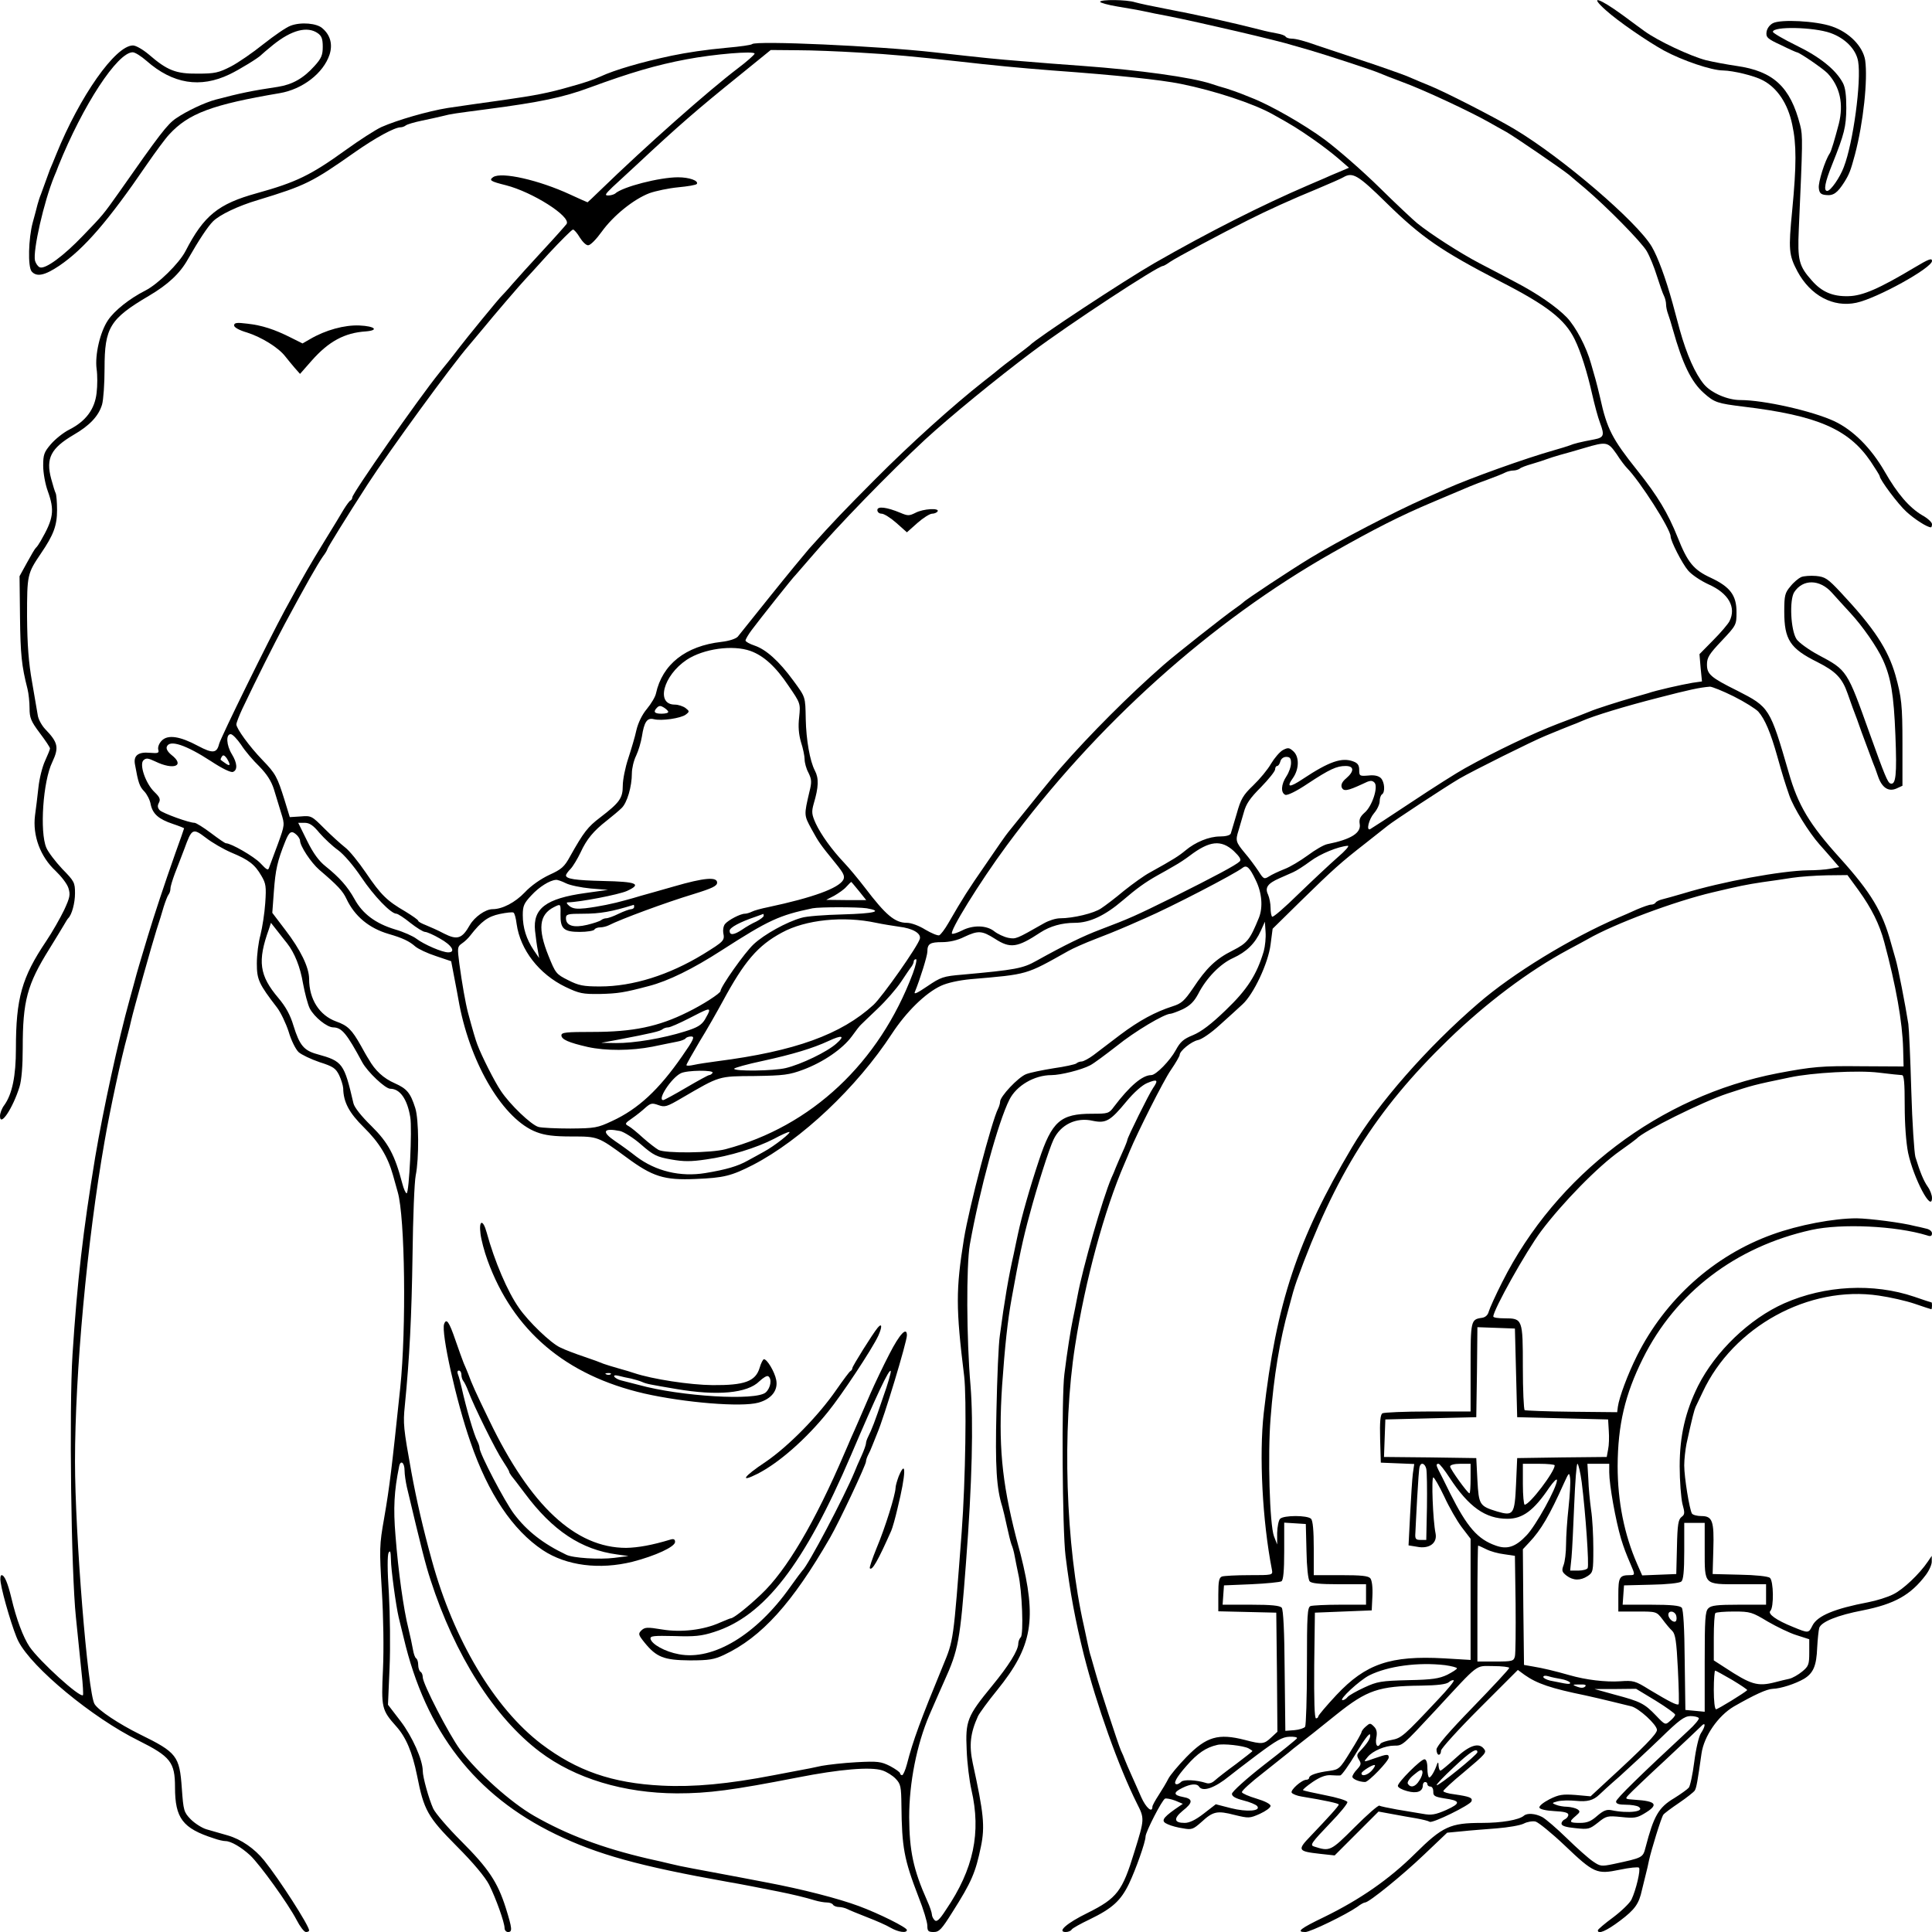 <?xml version="1.0" standalone="no"?>
<!DOCTYPE svg PUBLIC "-//W3C//DTD SVG 20010904//EN"
 "http://www.w3.org/TR/2001/REC-SVG-20010904/DTD/svg10.dtd">
<svg version="1.0" xmlns="http://www.w3.org/2000/svg"
 width="850pt" height="850pt" viewBox="0 0 850 850"
 preserveAspectRatio="xMidYMid meet">
<g transform="translate(0,850) scale(0.1,-0.1)"
fill="#000000" stroke="none">
<path d="M4840 8492 c0 -4 35 -14 78 -21 42 -7 95 -16 117 -21 22 -5 67 -14
100 -20 142 -28 494 -110 555 -130 14 -4 45 -13 70 -20 66 -19 281 -89 310
-102 28 -12 50 -20 100 -39 88 -32 295 -128 383 -178 20 -11 54 -31 75 -42 41
-24 243 -162 276 -189 11 -10 44 -37 71 -60 93 -79 247 -235 270 -275 13 -22
33 -71 45 -110 12 -38 26 -78 31 -87 5 -10 9 -27 9 -37 0 -11 4 -30 9 -43 5
-13 14 -43 21 -68 42 -150 81 -231 137 -280 46 -41 60 -45 173 -59 326 -39
463 -99 560 -241 22 -33 40 -62 40 -65 0 -15 82 -125 118 -157 36 -33 91 -68
107 -68 3 0 5 6 5 14 0 8 -19 26 -43 39 -57 34 -109 94 -165 192 -60 104 -139
183 -222 222 -97 45 -310 93 -414 93 -55 0 -127 31 -159 69 -39 47 -76 130
-107 241 -11 41 -25 93 -31 115 -31 112 -65 204 -92 250 -65 110 -396 393
-604 517 -87 52 -304 163 -373 191 -25 10 -70 29 -100 42 -30 12 -127 46 -215
75 -88 29 -169 56 -180 60 -53 19 -93 30 -113 30 -11 0 -23 4 -26 9 -3 5 -20
11 -38 14 -18 3 -51 10 -73 16 -125 32 -283 67 -415 92 -58 11 -119 24 -136
29 -37 12 -154 13 -154 2z"/>
<path d="M7065 8455 c53 -48 181 -136 255 -177 81 -44 210 -88 261 -88 45 -1
137 -23 174 -43 64 -33 111 -103 130 -195 19 -86 19 -179 0 -377 -17 -174 -15
-197 23 -269 57 -106 157 -160 259 -138 90 19 333 153 333 184 0 14 -15 8 -77
-29 -154 -92 -228 -125 -291 -126 -69 -2 -117 19 -160 68 -58 65 -64 90 -58
227 17 382 18 411 6 457 -43 169 -118 238 -280 261 -41 6 -101 17 -134 25 -69
18 -212 85 -271 128 -5 4 -50 36 -98 72 -103 75 -148 88 -72 20z"/>
<path d="M7800 8398 c-15 -8 -26 -24 -28 -39 -3 -23 4 -30 63 -57 36 -18 68
-32 70 -32 11 0 116 -72 136 -93 54 -58 71 -134 49 -222 -18 -68 -33 -120 -40
-130 -21 -31 -51 -127 -48 -152 2 -22 9 -29 31 -31 33 -4 51 9 82 58 21 34 27
49 46 120 37 140 57 330 45 415 -10 61 -70 123 -147 149 -70 24 -224 32 -259
14z m253 -43 c65 -23 113 -72 122 -125 15 -87 -22 -360 -63 -465 -17 -46 -58
-105 -73 -105 -17 0 -10 38 22 117 54 135 61 165 62 247 0 56 -4 90 -15 111
-31 58 -100 114 -205 165 -57 28 -103 55 -103 60 0 25 179 21 253 -5z"/>
<path d="M1279 8387 c-20 -7 -73 -44 -120 -81 -46 -37 -111 -82 -144 -99 -53
-27 -70 -31 -145 -31 -96 -1 -134 14 -215 84 -26 22 -57 40 -70 40 -77 0 -234
-223 -338 -480 -10 -25 -22 -54 -27 -65 -4 -11 -13 -36 -20 -55 -7 -19 -16
-44 -20 -55 -5 -11 -11 -31 -15 -45 -3 -14 -13 -49 -21 -79 -19 -71 -22 -194
-5 -215 22 -26 58 -18 122 25 109 74 216 198 384 444 38 55 82 115 99 133 85
93 190 132 486 182 101 17 193 88 220 170 14 44 4 85 -31 115 -24 23 -95 29
-140 12z m119 -33 c17 -12 22 -25 22 -60 0 -36 -6 -51 -36 -84 -49 -55 -98
-82 -161 -92 -114 -17 -167 -28 -273 -56 -49 -13 -128 -50 -176 -83 -38 -26
-71 -69 -253 -329 -66 -93 -68 -96 -156 -187 -85 -89 -166 -149 -190 -139 -8
3 -17 16 -21 29 -10 44 39 260 85 372 5 11 13 31 18 45 108 268 260 500 327
500 10 0 37 -17 61 -38 115 -101 236 -121 365 -59 42 20 129 73 140 86 3 3 26
23 52 44 81 65 150 83 196 51z"/>
<path d="M3309 8306 c-3 -4 -53 -11 -110 -16 -98 -9 -176 -21 -244 -35 -133
-28 -252 -63 -314 -92 -34 -15 -66 -26 -131 -44 -97 -28 -155 -39 -295 -59
-79 -11 -193 -27 -245 -35 -87 -14 -222 -53 -292 -84 -26 -12 -96 -57 -157
-101 -154 -111 -218 -142 -391 -190 -170 -47 -233 -98 -314 -255 -28 -54 -121
-145 -176 -173 -71 -36 -137 -89 -165 -131 -35 -52 -58 -153 -50 -214 4 -26 4
-74 0 -106 -8 -71 -47 -124 -120 -161 -26 -13 -62 -42 -81 -64 -30 -35 -34
-46 -34 -95 0 -31 9 -81 20 -111 31 -86 26 -121 -31 -220 -8 -14 -17 -27 -21
-30 -4 -3 -21 -32 -39 -65 l-33 -60 2 -180 c2 -165 7 -214 33 -316 5 -20 9
-58 9 -85 0 -42 6 -57 45 -109 25 -33 45 -63 45 -68 0 -4 -10 -29 -22 -55 -12
-26 -25 -78 -29 -117 -4 -38 -11 -94 -15 -123 -11 -88 23 -181 91 -244 24 -23
50 -56 56 -75 9 -29 7 -41 -19 -97 -17 -35 -52 -97 -79 -137 -107 -159 -133
-251 -133 -473 0 -119 -16 -199 -51 -248 -11 -14 -19 -36 -19 -48 0 -51 57 35
86 129 9 29 14 93 14 170 0 207 19 279 117 436 27 44 56 91 64 105 8 14 16 27
19 30 16 15 30 67 30 110 0 47 -3 53 -56 107 -30 32 -62 74 -70 93 -30 69 -15
293 26 377 30 64 26 86 -31 145 -16 17 -31 45 -33 62 -3 17 -14 83 -25 146
-15 84 -21 162 -22 287 0 185 1 189 61 278 56 82 71 123 71 191 0 35 -3 68 -6
74 -3 5 -12 34 -20 64 -24 90 -1 134 99 193 71 41 110 83 125 133 6 21 11 92
11 159 0 180 23 218 196 320 83 49 136 98 171 161 48 84 87 143 110 166 29 29
110 68 198 94 210 64 238 78 427 211 90 63 174 109 201 109 7 0 17 4 22 8 6 5
37 14 70 21 33 7 76 16 95 21 34 9 51 11 195 30 228 30 332 51 450 95 177 65
292 99 425 124 121 23 300 38 300 25 -1 -5 -33 -34 -73 -64 -133 -101 -407
-344 -606 -537 -30 -29 -55 -53 -56 -53 -1 0 -35 15 -76 34 -138 64 -302 101
-339 77 -20 -14 -12 -19 56 -36 117 -30 286 -137 267 -170 -5 -7 -51 -59 -104
-116 -53 -57 -113 -124 -135 -149 -21 -25 -42 -47 -45 -50 -10 -8 -162 -194
-189 -230 -14 -18 -36 -47 -50 -64 -14 -17 -31 -38 -37 -46 -90 -111 -383
-531 -383 -548 0 -6 -4 -12 -8 -14 -4 -1 -17 -19 -29 -38 -11 -19 -49 -82 -85
-140 -63 -103 -87 -143 -175 -305 -72 -133 -281 -558 -289 -588 -10 -41 -28
-43 -92 -9 -80 43 -133 51 -160 24 -12 -12 -18 -28 -16 -39 5 -16 0 -18 -36
-15 -52 5 -74 -12 -66 -52 14 -79 20 -97 41 -118 12 -13 25 -38 28 -57 9 -42
35 -65 98 -86 27 -9 49 -18 49 -19 0 -1 -17 -51 -39 -111 -48 -136 -91 -266
-121 -365 -12 -41 -26 -86 -30 -100 -4 -14 -13 -43 -19 -65 -6 -22 -19 -71
-30 -110 -51 -183 -117 -488 -152 -695 -54 -328 -79 -545 -100 -870 -15 -237
-6 -956 15 -1155 8 -82 20 -193 25 -245 6 -52 8 -96 6 -98 -13 -13 -191 149
-235 213 -28 42 -58 121 -80 215 -16 66 -30 100 -43 100 -5 0 -7 -15 -4 -32 9
-59 57 -219 78 -259 59 -116 326 -337 529 -437 140 -70 160 -95 160 -205 0
-137 34 -181 171 -225 19 -7 42 -12 51 -12 24 0 70 -27 109 -63 44 -42 167
-213 204 -284 15 -29 33 -53 41 -53 8 0 14 3 14 7 0 21 -131 225 -198 308 -42
52 -101 93 -160 110 -31 9 -74 21 -94 27 -20 6 -51 26 -69 44 -30 31 -32 38
-39 136 -10 143 -22 158 -185 238 -91 45 -182 105 -199 133 -30 49 -86 747
-86 1067 0 389 53 969 130 1408 24 139 73 367 101 467 6 22 13 51 16 65 10 45
94 344 112 400 10 30 24 75 31 100 8 25 17 49 22 55 4 5 8 16 8 26 0 9 9 38
19 65 11 27 29 76 42 109 33 91 37 93 95 49 27 -21 77 -50 112 -65 77 -32 103
-52 132 -102 20 -34 22 -47 17 -120 -3 -45 -13 -108 -21 -140 -9 -32 -16 -88
-16 -126 0 -71 9 -90 89 -194 16 -21 39 -69 51 -106 11 -38 31 -78 44 -90 12
-11 54 -31 92 -44 60 -19 71 -27 86 -57 9 -19 17 -45 18 -58 1 -61 26 -108 91
-172 67 -66 105 -128 128 -210 7 -25 16 -58 21 -75 32 -111 38 -600 11 -860
-38 -361 -46 -430 -71 -575 -21 -118 -21 -136 -10 -319 7 -114 9 -256 5 -345
-8 -170 -6 -179 59 -252 42 -47 70 -112 91 -216 30 -152 46 -181 174 -310 75
-75 126 -137 143 -170 30 -60 68 -166 68 -191 0 -9 7 -17 15 -17 20 0 19 14
-10 107 -36 113 -76 173 -196 293 -58 58 -113 122 -123 143 -19 42 -46 138
-46 166 0 48 -46 151 -97 218 l-56 73 7 162 c4 90 2 237 -3 327 -7 103 -7 170
-1 180 7 12 9 4 10 -30 0 -41 22 -203 34 -254 3 -11 12 -51 22 -90 97 -413
314 -693 669 -865 184 -89 367 -140 760 -210 54 -9 139 -26 220 -42 60 -12
119 -26 161 -39 17 -5 40 -9 52 -9 11 0 24 -4 27 -10 3 -5 15 -10 26 -10 10 0
27 -4 37 -9 9 -5 49 -21 87 -36 39 -15 85 -35 103 -46 35 -20 72 -25 72 -10 0
11 -122 72 -211 105 -89 33 -246 74 -411 105 -32 6 -84 16 -115 22 -113 21
-149 28 -208 39 -33 6 -76 15 -95 20 -19 5 -64 15 -100 23 -201 47 -355 105
-500 188 -103 59 -249 190 -326 292 -48 65 -164 289 -164 318 0 10 -4 21 -10
24 -5 3 -10 17 -10 30 0 13 -4 26 -9 29 -5 3 -11 20 -14 38 -3 18 -12 60 -20
93 -21 82 -45 253 -57 410 -10 120 -6 195 16 303 6 31 24 18 24 -18 0 -17 5
-49 10 -72 65 -274 83 -344 104 -408 107 -332 281 -606 481 -757 156 -118 370
-182 603 -183 140 0 245 14 532 70 183 36 321 48 372 31 19 -6 46 -23 59 -37
22 -23 24 -35 25 -117 2 -184 11 -236 75 -402 22 -55 39 -112 39 -127 0 -24 4
-28 28 -28 24 0 35 12 82 87 85 134 102 174 126 290 18 88 12 146 -36 365 -17
80 -11 133 23 208 7 14 44 65 84 114 156 193 176 310 103 599 -6 20 -14 54
-20 75 -63 247 -78 409 -61 667 12 170 24 284 42 383 32 177 49 260 80 372 31
117 85 286 104 326 31 66 100 100 173 83 57 -12 77 -1 147 84 34 41 70 73 92
82 45 19 51 14 26 -22 -18 -26 -113 -218 -113 -228 0 -3 -9 -27 -21 -53 -12
-26 -25 -57 -30 -69 -5 -13 -13 -33 -19 -45 -39 -91 -127 -398 -149 -518 -7
-36 -16 -83 -21 -105 -9 -43 -25 -142 -37 -240 -13 -97 -9 -688 5 -800 20
-161 43 -285 81 -437 55 -217 152 -490 233 -652 34 -67 34 -68 -11 -213 -53
-174 -76 -204 -206 -269 -92 -45 -136 -84 -96 -84 11 0 23 5 26 11 4 6 40 26
80 45 99 48 136 82 172 156 30 63 73 184 73 208 0 20 73 162 86 167 6 2 26 -2
45 -9 l33 -14 -35 -24 c-56 -40 -62 -53 -31 -66 15 -7 45 -15 68 -18 37 -7 44
-4 80 28 51 47 69 51 146 31 62 -15 66 -15 111 5 26 12 47 27 47 35 0 8 -25
21 -62 32 -34 10 -63 23 -64 28 -2 6 40 44 93 85 52 41 103 82 113 90 9 8 30
25 46 37 39 30 73 57 165 131 134 107 185 124 370 126 74 1 112 6 123 15 9 8
19 11 22 8 3 -3 -27 -40 -68 -83 -152 -162 -162 -171 -206 -179 -23 -4 -44
-11 -48 -16 -13 -22 -24 -7 -19 24 5 25 2 39 -10 51 -16 16 -18 16 -36 0 -11
-9 -19 -21 -19 -25 0 -4 -22 -43 -49 -86 -46 -75 -50 -78 -92 -84 -55 -7 -89
-19 -89 -30 0 -5 -6 -9 -12 -9 -21 0 -72 -46 -65 -57 4 -6 24 -14 44 -17 104
-17 163 -30 163 -35 0 -7 -45 -56 -124 -139 -60 -62 -56 -67 42 -78 l64 -7 97
97 96 96 60 -11 c33 -6 81 -15 107 -19 27 -5 52 -11 58 -15 12 -8 177 73 184
90 6 16 -8 21 -76 31 -27 3 -48 10 -48 14 0 4 39 41 88 81 101 85 104 89 90
106 -23 28 -64 14 -124 -42 -33 -30 -62 -54 -66 -55 -5 0 -8 10 -9 23 0 13 -2
16 -6 7 -10 -31 -27 -60 -35 -60 -4 0 -8 18 -8 40 0 26 -5 40 -13 40 -16 0
-117 -101 -117 -117 0 -7 18 -17 41 -23 43 -12 69 -2 69 26 0 8 5 14 10 14 6
0 10 -4 10 -10 0 -5 6 -10 13 -10 8 0 13 -10 13 -22 -1 -19 6 -23 48 -30 72
-10 75 -21 9 -51 -48 -21 -66 -24 -103 -17 -25 4 -76 13 -114 19 -38 7 -73 14
-77 17 -5 3 -54 -40 -109 -95 -106 -106 -109 -107 -178 -85 -20 6 -14 15 71
104 43 44 77 86 75 92 -3 7 -46 20 -98 30 -51 10 -95 20 -97 22 -3 2 16 18 42
36 31 21 56 31 78 30 18 -1 37 -2 44 -1 6 1 38 45 70 99 35 59 59 90 61 80 3
-15 -11 -37 -47 -75 -12 -12 -12 -19 -2 -35 11 -17 9 -23 -8 -42 -12 -12 -21
-27 -21 -33 0 -10 31 -23 56 -23 15 0 104 92 104 108 0 16 -8 15 -60 -3 -54
-19 -53 -19 -32 6 22 26 76 49 116 49 37 0 36 -1 181 155 198 214 174 195 255
195 38 0 70 -4 70 -8 0 -5 -72 -82 -160 -173 -108 -111 -159 -171 -160 -186 0
-13 5 -23 10 -23 6 0 10 8 10 18 0 9 76 93 169 186 l169 169 30 -22 c54 -38
115 -59 267 -90 33 -7 87 -20 120 -28 33 -8 70 -17 82 -20 33 -8 113 -81 113
-104 0 -17 -54 -73 -224 -229 l-68 -63 -66 6 c-57 4 -73 2 -115 -19 -27 -14
-47 -30 -44 -37 2 -7 29 -13 65 -15 44 -2 62 -7 62 -16 0 -8 -7 -16 -15 -20
-8 -3 -15 -12 -15 -19 0 -10 19 -16 61 -20 57 -6 62 -5 99 24 37 30 42 31 103
25 55 -6 69 -4 99 14 68 40 57 56 -40 62 -43 3 -44 3 -25 23 10 11 81 79 158
150 77 72 148 139 158 149 22 24 22 3 0 -30 -9 -14 -22 -70 -29 -126 -7 -55
-18 -106 -24 -113 -6 -7 -35 -28 -64 -46 -69 -41 -90 -78 -126 -216 -12 -46
-11 -46 -142 -74 -53 -11 -58 -10 -90 12 -18 12 -70 58 -115 102 -44 43 -93
85 -108 93 -31 16 -66 18 -80 6 -22 -19 -98 -32 -186 -32 -138 0 -172 -15
-294 -136 -114 -113 -242 -201 -397 -277 -108 -52 -127 -67 -85 -67 22 0 179
76 229 111 14 11 29 19 34 19 17 0 166 121 260 211 l101 96 64 6 c35 4 105 9
154 13 50 4 103 13 119 21 15 8 39 12 52 9 13 -4 70 -50 127 -104 130 -124
142 -129 243 -108 43 9 81 13 85 9 8 -9 -13 -98 -33 -140 -7 -15 -43 -50 -80
-78 -37 -27 -67 -53 -68 -57 -1 -20 37 -4 98 42 65 49 83 74 96 135 4 17 11
46 16 65 5 19 12 49 15 65 10 46 54 189 63 201 4 6 35 29 69 52 34 23 65 48
69 54 8 12 13 43 30 163 11 77 73 166 142 207 91 52 145 77 172 78 35 1 99 22
137 44 41 25 55 57 58 138 2 36 6 75 9 86 9 27 81 56 191 77 140 28 211 67
278 156 15 20 27 47 26 60 l0 24 -17 -25 c-37 -55 -109 -123 -152 -144 -25
-13 -74 -28 -110 -35 -147 -28 -224 -59 -246 -103 -17 -34 -17 -34 -85 -6 -75
30 -113 58 -100 71 16 16 14 132 -2 145 -7 7 -66 13 -132 14 l-120 3 3 107 c4
127 -4 148 -53 148 -18 0 -37 5 -41 11 -11 18 -34 160 -34 212 0 27 5 69 10
95 26 119 34 148 40 162 4 8 18 38 31 65 134 288 467 471 775 425 49 -7 120
-23 158 -36 38 -13 71 -24 73 -24 4 0 4 30 1 30 -2 0 -36 11 -76 25 -180 61
-393 50 -572 -29 -153 -68 -302 -211 -379 -363 -56 -113 -81 -220 -81 -354 0
-65 6 -139 12 -165 11 -40 11 -47 -4 -58 -14 -11 -18 -33 -20 -132 l-3 -119
-75 -3 -75 -3 -22 50 c-57 130 -86 276 -86 431 1 181 32 314 111 473 144 290
408 492 742 566 132 29 371 18 508 -24 16 -6 22 -3 22 9 0 9 -11 18 -27 21
-16 4 -37 9 -48 11 -57 15 -198 33 -256 34 -101 0 -255 -29 -371 -71 -258 -93
-472 -286 -596 -534 -41 -82 -78 -182 -84 -224 l-3 -24 -200 2 c-109 1 -203 5
-207 7 -4 3 -8 88 -8 189 0 212 -1 215 -81 215 -27 0 -49 3 -49 8 0 29 143
285 210 375 93 124 251 286 348 354 37 26 69 50 72 53 29 33 293 164 400 199
110 36 111 37 275 71 98 21 301 32 390 21 50 -6 96 -11 103 -11 9 0 12 -34 12
-134 0 -82 6 -163 15 -208 24 -112 105 -266 105 -198 0 12 -8 34 -18 48 -19
27 -34 64 -55 132 -5 19 -14 150 -18 290 -4 140 -10 273 -13 295 -13 83 -46
253 -56 285 -4 14 -13 45 -20 70 -38 140 -88 223 -225 375 -134 148 -184 232
-225 375 -83 286 -85 289 -226 361 -119 59 -134 73 -134 116 0 30 10 46 65
104 64 68 65 70 65 126 0 74 -28 111 -113 151 -76 35 -102 67 -146 178 -43
107 -87 181 -178 295 -110 138 -133 182 -163 319 -7 30 -16 66 -20 80 -4 14
-13 45 -20 70 -20 73 -67 162 -107 204 -46 47 -130 105 -226 155 -40 21 -111
59 -158 83 -86 45 -216 129 -274 176 -16 13 -91 83 -165 156 -74 73 -183 168
-242 212 -91 67 -241 153 -325 185 -13 5 -33 13 -45 18 -13 5 -41 15 -63 22
-22 6 -51 15 -65 20 -87 29 -319 61 -565 79 -82 6 -204 15 -270 21 -113 9
-154 13 -385 39 -249 28 -785 52 -801 36z m466 -37 c147 -8 260 -19 440 -39
148 -17 272 -29 415 -40 289 -21 475 -41 565 -59 149 -30 318 -86 403 -133 90
-50 112 -64 177 -109 39 -27 90 -66 115 -88 l45 -39 -40 -17 c-22 -9 -55 -23
-72 -31 -18 -8 -50 -21 -70 -30 -198 -85 -434 -204 -673 -341 -132 -76 -523
-333 -550 -363 -3 -3 -32 -25 -65 -50 -33 -25 -62 -47 -65 -50 -3 -3 -36 -30
-75 -60 -131 -103 -320 -273 -475 -429 -141 -142 -178 -180 -291 -306 -19 -22
-95 -114 -168 -205 -73 -91 -138 -172 -145 -181 -8 -9 -37 -19 -72 -23 -158
-18 -260 -99 -288 -227 -3 -15 -21 -45 -40 -68 -21 -25 -38 -60 -46 -93 -6
-29 -23 -85 -36 -125 -13 -39 -24 -93 -24 -120 0 -55 -14 -74 -100 -140 -54
-41 -72 -64 -132 -171 -25 -46 -38 -57 -91 -81 -38 -18 -80 -47 -108 -77 -43
-45 -99 -74 -142 -74 -31 0 -79 -34 -100 -70 -34 -60 -55 -67 -114 -37 -26 14
-63 30 -80 37 -18 7 -33 15 -33 19 0 4 -26 22 -57 41 -81 47 -107 73 -173 170
-32 47 -73 98 -92 112 -19 15 -60 52 -91 83 -55 55 -57 57 -104 53 l-48 -3
-23 75 c-32 102 -39 116 -97 176 -58 60 -115 139 -115 157 0 7 12 38 26 68 69
145 134 274 187 374 93 173 143 261 168 297 11 14 19 29 19 31 0 6 89 149 178
287 94 145 370 524 445 610 12 14 42 50 67 80 38 47 165 195 180 210 3 3 49
53 103 113 55 59 103 107 108 107 5 0 19 -16 30 -35 12 -19 28 -35 37 -34 10
0 36 27 59 59 51 71 140 143 210 170 28 10 85 22 127 26 42 4 79 10 82 15 8
14 -33 29 -83 29 -81 0 -245 -42 -277 -72 -6 -4 -19 -8 -30 -8 -17 0 -13 6 19
37 22 20 69 64 105 97 183 171 267 244 453 394 l138 112 117 -1 c64 0 185 -5
267 -10z m2325 -662 c155 -152 240 -210 500 -345 207 -106 285 -167 328 -255
27 -55 55 -144 77 -242 10 -44 25 -101 35 -127 20 -53 16 -63 -25 -71 -64 -12
-91 -19 -110 -27 -11 -4 -40 -13 -65 -20 -128 -36 -373 -124 -478 -171 -26
-12 -67 -30 -92 -41 -136 -60 -380 -187 -505 -263 -89 -54 -287 -185 -295
-195 -3 -3 -21 -17 -40 -30 -42 -29 -260 -201 -310 -245 -153 -134 -323 -304
-455 -455 -25 -28 -108 -130 -229 -281 -8 -9 -52 -72 -98 -140 -81 -117 -100
-147 -166 -261 -15 -26 -33 -50 -40 -53 -7 -2 -34 9 -61 25 -27 17 -62 30 -81
30 -53 0 -93 34 -185 155 -30 39 -70 87 -90 108 -56 59 -103 125 -126 174 -18
40 -19 51 -9 87 22 74 23 112 5 146 -22 42 -38 135 -40 225 -2 101 0 96 -55
171 -63 86 -120 137 -171 154 -21 7 -39 17 -39 22 0 5 12 26 27 46 32 43 184
235 193 242 3 3 32 37 65 75 118 139 351 378 505 521 111 102 315 269 470 385
164 123 554 379 577 379 3 0 17 8 31 18 26 18 224 124 342 183 85 43 195 93
305 138 55 23 107 46 115 51 41 24 64 11 190 -113z m1012 -1104 c17 -27 38
-54 46 -62 58 -59 192 -269 192 -301 0 -20 51 -120 77 -150 15 -18 55 -45 90
-61 88 -39 123 -101 92 -162 -6 -12 -38 -50 -72 -84 l-60 -61 5 -60 6 -60 -42
-6 c-47 -8 -159 -33 -196 -46 -14 -4 -45 -13 -70 -20 -59 -17 -160 -49 -185
-60 -11 -5 -74 -29 -140 -54 -112 -43 -272 -119 -410 -196 -33 -18 -139 -85
-235 -149 -96 -64 -178 -117 -182 -119 -18 -8 -6 43 17 70 14 16 25 40 25 53
0 13 5 27 10 30 15 9 12 55 -5 72 -11 10 -29 14 -55 11 -38 -3 -40 -2 -40 24
0 22 -7 31 -26 38 -50 19 -106 0 -222 -77 -60 -40 -74 -38 -43 5 27 39 28 93
1 117 -18 16 -23 17 -46 5 -14 -8 -37 -35 -52 -60 -14 -25 -49 -67 -78 -95
-45 -43 -55 -60 -73 -125 -12 -41 -24 -81 -26 -87 -3 -8 -22 -13 -47 -13 -49
0 -109 -25 -153 -62 -29 -24 -52 -39 -155 -96 -25 -13 -76 -50 -115 -81 -38
-32 -83 -66 -100 -77 -31 -22 -124 -44 -181 -44 -19 0 -50 -10 -71 -22 -123
-70 -123 -70 -157 -64 -19 4 -47 17 -62 29 -34 27 -94 28 -142 3 -18 -9 -38
-16 -43 -14 -16 5 121 227 240 388 393 532 897 985 1436 1290 186 105 294 160
436 220 179 76 178 76 244 100 33 12 68 26 77 31 10 5 26 9 36 9 10 0 22 4 28
8 5 5 29 14 54 21 25 7 54 17 65 21 11 4 38 13 60 19 22 6 69 19 105 30 98 29
104 28 142 -26z m-3810 -867 c58 -21 111 -69 167 -153 53 -77 53 -78 47 -138
-5 -41 -2 -75 8 -110 9 -27 16 -62 16 -76 0 -14 7 -41 17 -59 14 -29 15 -41 4
-84 -24 -103 -24 -102 9 -163 33 -60 37 -66 107 -152 35 -43 41 -56 33 -72
-21 -37 -133 -78 -330 -120 -30 -6 -63 -15 -72 -20 -10 -5 -24 -9 -31 -9 -20
0 -73 -28 -87 -45 -7 -8 -10 -26 -8 -39 7 -34 4 -37 -88 -94 -151 -92 -310
-142 -454 -142 -74 0 -94 4 -141 28 -52 26 -55 30 -86 107 -48 119 -41 181 24
214 30 15 30 16 29 -32 -1 -63 14 -77 85 -77 32 0 61 5 64 10 3 6 15 10 26 10
10 0 27 4 37 9 55 28 253 101 372 137 84 26 105 36 105 51 0 26 -56 22 -190
-17 -60 -17 -126 -36 -145 -41 -19 -6 -51 -15 -70 -20 -49 -14 -116 -28 -175
-35 -37 -4 -55 -2 -70 10 -11 9 -15 16 -7 16 53 1 224 34 260 50 68 31 43 41
-104 44 -123 3 -164 9 -164 25 0 4 9 17 21 29 11 12 30 44 43 71 27 59 57 95
116 141 24 19 54 44 65 55 24 23 45 94 45 153 0 21 8 56 19 78 10 21 21 59 25
83 10 65 23 84 52 77 34 -9 120 4 141 20 17 13 17 15 -1 29 -11 8 -32 15 -47
15 -85 0 -51 128 52 197 74 49 203 67 281 39z m4326 -200 c48 -24 97 -55 108
-67 29 -33 54 -92 84 -199 23 -82 33 -114 52 -169 19 -55 86 -163 133 -216 15
-16 40 -46 57 -65 l30 -35 -39 -7 c-21 -4 -65 -7 -99 -7 -117 -2 -375 -49
-549 -102 -38 -11 -80 -23 -93 -26 -12 -3 -25 -9 -28 -14 -3 -5 -12 -9 -20 -9
-8 0 -36 -10 -62 -21 -26 -12 -63 -28 -82 -36 -209 -90 -465 -246 -617 -378
-222 -191 -441 -440 -555 -633 -240 -405 -333 -685 -388 -1168 -21 -187 -6
-475 36 -691 4 -23 3 -23 -100 -23 -57 0 -111 -3 -120 -6 -13 -5 -16 -22 -16
-80 l0 -73 128 -3 127 -3 3 -262 2 -262 -27 -25 c-32 -30 -40 -31 -116 -11
-117 30 -169 15 -257 -75 -36 -37 -72 -80 -80 -96 -8 -16 -27 -48 -42 -71 -15
-23 -28 -46 -28 -52 0 -29 -28 -5 -49 42 -12 28 -32 72 -43 97 -11 25 -24 54
-28 65 -4 11 -12 31 -19 45 -12 28 -92 272 -111 340 -7 25 -16 56 -20 70 -5
14 -11 41 -15 60 -4 19 -11 53 -16 75 -81 356 -97 866 -39 1235 44 285 129
597 217 800 8 19 19 44 23 55 34 82 149 311 181 357 22 32 39 62 39 67 0 17
51 59 80 65 17 3 59 32 97 67 38 34 82 74 99 90 49 44 114 182 124 264 l9 69
123 121 c146 143 178 171 283 253 44 35 89 70 100 79 24 20 254 171 315 207
60 35 323 166 380 189 25 10 55 23 68 28 12 5 32 13 45 18 12 4 33 13 47 19
52 23 190 65 335 102 139 36 181 45 228 49 9 0 57 -19 105 -43z m-4688 -68 c0
-5 -13 -8 -30 -8 -32 0 -37 9 -19 27 9 9 16 9 30 0 11 -7 19 -15 19 -19z
m-1879 -145 c17 -27 53 -69 80 -95 33 -34 52 -63 64 -100 9 -29 23 -76 32
-105 16 -51 16 -52 -14 -135 -17 -45 -34 -92 -38 -102 -5 -17 -9 -16 -40 17
-28 29 -128 87 -151 87 -4 0 -33 20 -66 45 -33 25 -66 45 -72 45 -25 0 -139
42 -153 55 -10 11 -11 20 -4 33 8 15 4 25 -19 47 -39 37 -68 121 -49 140 12
11 20 10 52 -5 82 -40 133 -19 71 29 -16 13 -24 27 -20 36 12 32 84 8 196 -65
47 -31 86 -50 95 -46 21 8 19 39 -5 78 -24 39 -27 88 -5 88 8 0 28 -21 46 -47z
m-51 -86 c0 -5 -8 -3 -17 4 -10 7 -20 14 -22 16 -1 1 0 7 5 14 5 9 11 7 21 -6
7 -11 13 -23 13 -28z m4670 6 c0 -16 -9 -41 -20 -58 -24 -36 -26 -73 -5 -82
10 -3 49 16 98 49 97 64 128 78 167 78 38 0 39 -23 3 -54 -18 -15 -24 -28 -20
-40 8 -19 25 -16 92 15 32 16 41 17 52 6 18 -18 -10 -105 -44 -133 -19 -17
-24 -29 -21 -48 8 -40 -37 -69 -143 -90 -15 -3 -53 -25 -85 -49 -33 -24 -79
-52 -104 -61 -25 -10 -55 -24 -67 -32 -21 -13 -24 -12 -46 23 -14 21 -41 58
-61 81 -39 47 -41 54 -27 98 5 16 15 51 23 79 10 38 27 63 76 112 34 35 62 70
62 78 0 8 4 15 9 15 5 0 11 9 14 20 3 12 14 20 26 20 16 0 21 -6 21 -27z
m-4274 -308 c21 -24 57 -58 81 -75 26 -19 68 -68 103 -120 55 -82 130 -160
154 -160 6 0 34 -18 61 -40 28 -22 57 -40 65 -40 8 0 38 -13 65 -29 53 -29 72
-61 37 -61 -27 0 -107 35 -140 60 -14 11 -56 30 -94 41 -86 26 -143 69 -178
133 -31 56 -67 96 -128 145 -29 23 -54 57 -81 112 l-39 79 28 0 c22 0 38 -11
66 -45z m-100 -9 c8 -8 14 -19 14 -24 0 -24 48 -97 85 -129 81 -69 103 -93
119 -127 36 -77 100 -130 186 -155 62 -18 91 -32 117 -55 13 -11 53 -30 90
-42 l68 -23 13 -68 c7 -37 18 -93 23 -123 52 -268 196 -507 340 -561 37 -14
76 -19 154 -19 116 0 116 0 240 -91 116 -86 167 -102 305 -96 124 5 157 13
253 62 212 110 457 341 611 577 63 96 147 179 216 211 28 13 78 24 130 29 256
22 241 18 430 124 19 11 73 35 120 53 47 18 94 37 105 42 11 4 63 27 115 50
111 48 391 193 427 221 18 14 31 2 58 -55 27 -55 32 -118 14 -164 -40 -98 -51
-112 -116 -145 -74 -37 -115 -76 -175 -167 -37 -54 -50 -66 -88 -78 -78 -25
-148 -63 -232 -126 -45 -34 -97 -74 -117 -89 -20 -15 -43 -27 -51 -28 -9 0
-20 -4 -25 -9 -6 -4 -50 -14 -100 -21 -49 -8 -104 -19 -121 -26 -35 -14 -114
-98 -114 -121 0 -7 -4 -21 -9 -31 -27 -52 -127 -432 -150 -572 -36 -224 -36
-304 1 -605 11 -96 6 -458 -11 -685 -37 -486 -35 -474 -83 -590 -98 -238 -131
-327 -158 -432 -7 -27 -17 -48 -21 -48 -5 0 -9 4 -9 8 0 5 -20 19 -44 32 -40
20 -54 22 -148 17 -57 -3 -125 -11 -153 -16 -27 -6 -75 -16 -105 -21 -30 -6
-77 -15 -105 -20 -202 -39 -352 -53 -493 -46 -219 11 -374 65 -530 183 -207
158 -386 458 -482 808 -39 141 -67 263 -90 388 -35 194 -37 214 -29 292 21
212 30 395 34 665 2 162 8 319 14 349 15 73 14 247 -2 296 -21 66 -36 85 -90
109 -50 22 -87 56 -115 106 -8 12 -23 39 -34 59 -40 71 -58 89 -109 107 -74
27 -119 98 -119 187 0 51 -38 129 -105 216 l-57 75 7 95 c7 94 15 132 50 219
18 45 28 50 51 28z m4122 -70 c27 -26 34 -38 26 -46 -16 -16 -110 -66 -294
-158 -168 -83 -191 -93 -320 -142 -74 -28 -154 -67 -280 -137 -60 -34 -94 -40
-326 -61 -84 -7 -95 -11 -154 -51 -44 -30 -61 -38 -55 -25 23 56 55 159 55
177 0 35 12 42 65 42 31 0 68 8 97 23 62 29 78 28 135 -8 68 -44 98 -40 201
28 42 27 93 42 151 42 65 0 133 32 211 99 62 53 98 79 153 110 20 11 54 30 74
42 20 11 50 31 67 44 87 66 138 72 194 21z m457 -28 c-33 -29 -110 -101 -171
-160 -61 -60 -113 -105 -117 -101 -4 3 -7 21 -7 39 0 18 -5 44 -11 58 -15 31
-2 49 50 72 20 9 47 21 61 27 14 6 48 28 75 48 44 33 123 65 165 68 8 0 -12
-23 -45 -51z m2292 -145 c57 -79 92 -149 113 -228 51 -190 80 -351 83 -469 l2
-78 -187 1 c-173 2 -215 -2 -368 -31 -517 -100 -973 -446 -1211 -919 -29 -57
-55 -115 -59 -129 -4 -16 -15 -26 -31 -28 -48 -7 -49 -12 -49 -218 l0 -194
-187 0 c-104 0 -194 -4 -201 -8 -9 -6 -12 -36 -10 -113 l3 -104 74 -3 73 -3
-6 -42 c-3 -23 -8 -104 -12 -179 l-7 -137 37 -6 c54 -11 90 16 82 58 -12 58
-19 247 -10 247 5 -1 26 -38 48 -84 21 -46 56 -107 77 -135 l39 -51 0 -266 0
-267 -117 7 c-236 13 -344 -24 -473 -161 -44 -47 -80 -90 -80 -94 0 -5 -5 -9
-10 -9 -7 0 -9 80 -8 233 l3 232 125 5 125 5 3 63 c2 38 -2 69 -9 78 -9 11
-40 14 -130 14 l-119 0 0 118 c0 78 -4 122 -12 130 -16 16 -120 16 -136 0 -7
-7 -12 -35 -13 -62 l0 -51 -14 36 c-19 51 -28 358 -15 519 14 185 41 346 80
485 6 22 15 54 19 70 5 17 12 39 16 50 168 465 348 751 666 1060 167 162 354
303 529 397 36 19 74 40 85 46 118 68 384 167 550 206 118 28 147 34 220 45
39 5 97 14 130 19 33 5 101 10 152 11 l91 1 49 -67z m-5687 31 c18 -9 67 -19
109 -23 l76 -6 -100 -14 c-173 -24 -231 -68 -221 -166 3 -27 8 -66 12 -85 l6
-35 -24 35 c-32 48 -48 98 -48 154 0 40 5 52 38 87 34 37 80 66 108 68 6 1 26
-6 44 -15z m1289 -34 l32 -40 -88 0 -88 1 35 18 c19 11 44 28 54 40 11 12 20
21 21 21 1 0 16 -18 34 -40z m-989 -70 c0 -5 -6 -10 -13 -10 -7 0 -32 -9 -55
-20 -22 -11 -47 -20 -55 -20 -7 0 -17 -4 -22 -8 -6 -5 -33 -14 -62 -21 -59
-14 -93 -4 -93 29 0 18 7 20 75 20 76 0 126 9 223 39 1 1 2 -3 2 -9z m1023 -6
c75 -13 34 -23 -105 -27 -79 -2 -161 -8 -182 -15 -65 -18 -164 -73 -210 -116
-40 -37 -146 -188 -146 -206 0 -10 -79 -61 -145 -93 -128 -64 -241 -87 -417
-87 -117 0 -138 -2 -138 -15 0 -18 32 -32 115 -51 80 -18 193 -17 285 1 41 9
90 18 108 22 18 3 35 10 38 14 3 5 14 9 25 9 17 0 11 -14 -40 -87 -102 -147
-193 -232 -308 -285 -64 -30 -75 -32 -183 -33 -63 0 -127 3 -141 7 -32 9 -125
98 -165 158 -28 41 -85 154 -104 205 -7 18 -21 65 -41 140 -11 42 -26 127 -38
215 -9 70 -9 75 11 89 12 8 28 23 37 35 49 63 78 84 130 95 29 6 56 9 60 6 5
-2 11 -25 14 -50 16 -114 99 -221 215 -277 61 -29 75 -32 152 -31 79 2 106 6
215 35 85 22 193 75 320 157 207 133 252 154 400 185 32 6 197 6 238 0z m-453
-33 c0 -5 -15 -16 -32 -25 -18 -8 -46 -24 -63 -36 -36 -24 -55 -26 -55 -5 0
14 44 38 115 62 17 6 31 11 33 12 1 1 2 -3 2 -8z m495 -31 c28 -6 73 -13 100
-17 60 -7 98 -29 92 -53 -8 -32 -165 -255 -204 -291 -142 -130 -345 -204 -688
-248 -38 -5 -85 -12 -102 -16 -18 -4 -33 -5 -33 -1 0 4 26 50 58 104 33 53 78
133 102 177 95 176 154 245 260 302 104 57 271 74 415 43z m-2592 -90 c33 -42
58 -104 70 -176 8 -43 21 -93 30 -111 20 -38 76 -83 103 -83 38 -1 59 -26 128
-154 23 -42 101 -116 123 -116 43 0 75 -46 88 -125 9 -51 -5 -335 -16 -335 -4
0 -13 19 -19 43 -33 126 -62 180 -136 253 -44 43 -75 82 -79 100 -41 176 -47
185 -159 216 -59 16 -78 39 -105 126 -14 47 -34 83 -66 121 -84 99 -93 162
-42 303 l9 28 30 -38 c16 -20 34 -44 41 -52z m4297 -35 c-31 -104 -73 -169
-167 -259 -64 -62 -108 -95 -144 -110 -42 -17 -56 -29 -76 -66 -25 -46 -87
-110 -108 -110 -39 0 -95 -48 -164 -139 -22 -30 -26 -31 -97 -31 -138 0 -176
-33 -233 -205 -41 -123 -76 -247 -92 -322 -5 -24 -14 -64 -19 -90 -23 -101
-41 -207 -61 -358 -6 -38 -12 -187 -15 -330 -6 -249 0 -343 26 -425 4 -14 13
-52 20 -85 7 -33 16 -69 20 -80 5 -11 11 -33 14 -50 3 -16 10 -52 16 -80 17
-73 24 -265 11 -278 -6 -6 -11 -19 -11 -28 0 -30 -42 -97 -116 -187 -109 -133
-117 -153 -111 -281 2 -58 12 -137 21 -176 43 -187 10 -348 -112 -527 -29 -45
-41 -55 -50 -46 -7 7 -12 18 -12 25 0 7 -9 35 -21 61 -61 137 -78 219 -79 367
0 151 33 319 89 450 5 11 16 36 24 55 8 19 27 61 41 93 63 139 70 178 96 522
27 351 33 616 20 778 -18 206 -19 530 -3 622 43 240 125 540 174 637 31 62
110 108 185 108 40 0 132 23 170 43 16 8 68 47 117 85 79 64 210 142 237 142
5 0 30 9 54 20 32 16 49 33 67 66 36 71 98 134 154 159 59 27 97 64 122 120
l18 40 3 -45 c2 -25 -2 -63 -8 -85z m-1544 -98 c-148 -393 -446 -673 -824
-773 -64 -17 -264 -19 -295 -3 -12 7 -42 30 -68 53 -25 23 -53 46 -64 52 -17
9 -16 12 16 34 19 13 45 34 59 47 23 20 29 21 57 11 28 -10 36 -8 104 32 167
97 158 95 319 96 129 2 152 5 214 28 88 33 173 91 214 147 17 24 35 47 40 51
4 4 37 36 73 70 37 35 83 88 103 118 20 30 40 60 46 67 5 7 10 17 10 23 0 5 4
10 10 10 5 0 -1 -28 -14 -63z m-896 -164 c0 -5 -9 -22 -19 -39 -15 -24 -33
-35 -88 -52 -95 -30 -225 -52 -303 -51 l-65 1 75 14 c146 28 185 37 195 46 5
4 16 8 25 8 8 0 49 18 90 39 81 42 90 45 90 34z m560 -144 c-41 -37 -156 -92
-223 -108 -54 -13 -227 -15 -227 -3 0 4 57 20 128 35 132 29 218 55 287 87 60
28 75 24 35 -11z m-545 -129 c-3 -5 -10 -10 -15 -10 -4 0 -50 -25 -101 -55
-51 -30 -97 -55 -101 -55 -28 0 35 97 77 118 27 14 148 15 140 2z m-407 -256
c17 -4 59 -30 92 -59 55 -48 70 -55 132 -66 56 -10 88 -10 155 0 102 14 222
51 299 91 31 17 61 30 66 30 14 0 -66 -63 -111 -87 -20 -11 -52 -29 -71 -39
-44 -25 -96 -40 -187 -55 -110 -18 -218 8 -304 73 -24 19 -65 49 -92 67 -62
42 -54 60 21 45z m3942 -1064 l5 -195 200 -5 200 -5 3 -50 c2 -27 1 -64 -3
-82 l-6 -33 -197 -2 -197 -3 -5 -114 c-6 -134 -11 -142 -83 -121 -78 24 -81
29 -87 138 l-5 97 -203 3 -203 2 3 83 3 82 200 5 200 5 3 198 2 198 83 -3 82
-3 5 -195z m-395 -422 c3 -13 4 -88 3 -168 l-3 -145 -25 0 c-21 0 -25 4 -23
30 1 17 4 86 8 155 4 69 8 131 11 138 6 20 23 14 29 -10z m103 -40 c84 -128
157 -180 254 -180 67 0 116 36 184 137 19 27 34 42 34 33 0 -32 -93 -201 -134
-243 -48 -51 -85 -63 -135 -45 -80 28 -126 81 -201 230 -23 47 -46 93 -51 102
-11 22 -11 28 0 28 5 0 27 -28 49 -62z m92 -3 c0 -36 -2 -65 -5 -65 -8 0 -85
107 -85 118 0 7 18 12 45 12 l45 0 0 -65z m370 58 c0 -28 -110 -173 -132 -173
-4 0 -8 41 -8 90 l0 90 70 0 c39 0 70 -3 70 -7z m119 -75 c17 -135 33 -366 26
-377 -3 -6 -22 -11 -42 -11 l-35 0 6 58 c3 31 8 137 12 235 4 97 10 177 14
177 4 0 13 -37 19 -82z m121 44 c0 -54 28 -211 52 -292 13 -42 21 -63 42 -112
20 -46 20 -48 -3 -48 -46 0 -51 -9 -51 -86 l0 -74 84 0 c83 0 84 0 110 -34 14
-19 33 -42 43 -51 14 -14 19 -46 25 -168 4 -83 6 -153 3 -155 -6 -6 -38 10
-128 64 -64 40 -71 41 -130 37 -63 -4 -149 6 -222 27 -63 18 -117 31 -160 38
l-40 7 -3 254 -2 255 28 30 c52 55 89 118 153 261 22 48 23 49 27 21 2 -16 -1
-73 -7 -128 -6 -54 -11 -128 -11 -163 0 -35 -5 -76 -11 -91 -9 -24 -7 -30 13
-46 29 -22 61 -23 93 -2 24 16 25 21 25 121 0 57 -4 134 -10 171 -5 37 -11 97
-12 135 l-4 67 48 0 48 0 0 -38z m-1332 -346 c1 -67 7 -126 14 -133 7 -9 43
-13 129 -13 l119 0 0 -45 0 -45 -114 0 c-63 0 -121 -3 -130 -6 -14 -5 -16 -38
-16 -263 0 -141 -4 -261 -8 -268 -4 -6 -25 -13 -47 -15 l-40 -3 -3 264 c-1
175 -6 269 -13 278 -9 9 -44 13 -136 13 l-124 0 3 43 3 42 120 5 c66 3 126 9
133 13 8 6 12 44 12 133 l0 125 48 -3 47 -3 3 -119z m1752 5 c0 -156 -5 -151
151 -151 l119 0 0 -45 0 -45 -119 0 c-95 0 -123 -3 -135 -16 -14 -13 -16 -49
-16 -235 l0 -220 -42 4 -43 4 -3 218 c-1 141 -6 223 -13 232 -9 9 -45 13 -136
13 l-124 0 3 43 3 42 119 3 c67 1 126 7 133 14 9 7 13 44 13 134 l0 124 45 0
45 0 0 -119z m-961 3 c17 -9 53 -19 79 -22 l47 -7 3 -210 c1 -116 0 -220 -3
-232 -5 -21 -11 -23 -85 -23 l-80 0 0 255 c0 140 2 255 3 255 2 0 18 -7 36
-16z m835 -290 c3 -9 3 -20 0 -25 -8 -13 -34 9 -34 27 0 19 26 18 34 -2z m403
-28 c40 -23 97 -51 127 -60 l56 -18 0 -58 c0 -53 -3 -61 -31 -84 -17 -14 -43
-29 -57 -32 -15 -3 -43 -10 -62 -15 -78 -20 -106 -11 -222 65 l-48 31 0 101
c0 55 3 104 7 107 3 4 40 7 82 7 72 0 80 -3 148 -44z m-1419 -192 c28 -4 52
-10 52 -14 0 -4 -19 -16 -42 -28 -36 -17 -65 -22 -173 -24 -118 -3 -136 -6
-192 -32 -35 -16 -68 -35 -74 -42 -6 -8 -16 -14 -22 -14 -20 0 74 87 117 109
82 41 215 59 334 45z m1263 -65 c38 -23 68 -43 66 -45 -12 -12 -129 -84 -137
-84 -6 0 -10 37 -10 85 0 47 3 85 6 85 3 0 37 -19 75 -41z m-753 4 c18 -3 35
-10 39 -15 4 -7 -5 -8 -26 -4 -17 3 -44 9 -61 12 -16 4 -30 11 -30 16 0 6 9 7
23 3 12 -4 37 -9 55 -12z m106 -33 c-7 -7 -19 -7 -35 -1 -23 9 -22 10 11 10
23 1 31 -2 24 -9z m310 -62 c47 -29 86 -57 86 -62 0 -5 -10 -17 -22 -27 -21
-19 -22 -19 -62 23 -51 53 -68 62 -181 92 l-90 25 91 0 92 1 86 -52z m190 -77
c3 -4 -18 -30 -47 -56 -209 -194 -317 -299 -317 -311 0 -10 13 -14 43 -14 23
0 48 -4 56 -9 32 -21 -45 -31 -120 -15 -21 4 -35 -2 -62 -25 -27 -24 -44 -31
-76 -31 -47 0 -50 4 -18 31 19 16 20 20 7 29 -8 5 -28 10 -45 11 -16 0 -39 4
-50 9 -18 7 -18 8 8 15 16 4 52 5 81 2 49 -5 76 2 102 27 6 6 46 43 90 81 43
39 124 114 179 167 83 81 105 97 132 98 17 0 34 -4 37 -9z m-1768 -89 c-2 -4
-67 -57 -145 -117 -78 -61 -140 -117 -141 -127 0 -11 15 -20 50 -29 28 -7 55
-18 61 -25 18 -22 -45 -27 -116 -9 l-66 17 -53 -41 c-36 -28 -63 -41 -84 -41
-47 0 -50 19 -9 53 46 36 47 53 2 61 -43 8 -44 20 -3 40 36 18 64 20 73 6 16
-25 69 -7 135 47 8 7 62 48 120 92 87 65 112 79 143 80 21 1 36 -2 33 -7z
m-213 -44 c9 -5 17 -10 17 -12 0 -2 -33 -27 -72 -57 -40 -29 -82 -62 -93 -72
-13 -12 -27 -16 -40 -11 -41 13 -97 16 -108 5 -6 -6 -15 -11 -19 -11 -19 0 -4
29 43 82 47 54 85 80 134 91 26 7 115 -3 138 -15z m1007 -17 c0 -11 -173 -151
-179 -145 -3 3 31 38 75 79 73 69 104 88 104 66z m-465 -81 c-18 -20 -45 -27
-45 -12 0 9 53 42 59 36 2 -2 -4 -13 -14 -24z m209 -44 c-17 -28 -38 -33 -50
-14 -4 7 6 23 27 40 26 22 35 25 37 14 2 -8 -4 -26 -14 -40z"/>
<path d="M3860 6256 c0 -9 8 -16 19 -16 10 0 39 -18 65 -41 l46 -41 46 41 c26
23 55 41 65 41 10 0 21 5 24 10 10 16 -63 12 -97 -6 -28 -14 -34 -14 -67 0
-60 25 -101 30 -101 12z"/>
<path d="M2114 3072 c3 -26 17 -79 31 -117 112 -309 343 -506 690 -586 177
-40 427 -61 502 -40 57 16 87 54 78 100 -7 36 -40 91 -54 91 -4 0 -13 -17 -19
-38 -18 -60 -67 -77 -207 -76 -100 1 -264 26 -345 53 -14 5 -45 14 -70 21 -25
7 -54 16 -65 20 -11 5 -49 19 -85 31 -36 12 -84 30 -106 41 -41 19 -139 113
-181 174 -50 71 -107 204 -142 332 -16 59 -35 55 -27 -6z m573 -618 c-3 -3
-12 -4 -19 -1 -8 3 -5 6 6 6 11 1 17 -2 13 -5z m89 -19 c16 -4 38 -10 49 -15
20 -9 33 -11 150 -31 181 -31 313 -19 366 34 16 15 33 26 39 22 17 -11 11 -51
-11 -71 -42 -38 -374 -18 -559 33 -30 8 -65 17 -78 20 -12 3 -25 10 -29 16 -4
6 3 8 19 4 14 -4 38 -9 54 -12z"/>
<path d="M1954 2675 c-14 -37 53 -340 116 -520 78 -227 186 -387 318 -475 104
-69 250 -87 395 -51 101 26 187 66 187 87 0 12 -6 15 -22 10 -79 -24 -141 -35
-193 -36 -223 0 -421 184 -602 560 -63 130 -76 159 -94 208 -5 12 -13 32 -19
45 -5 12 -21 57 -36 100 -28 82 -40 99 -50 72z m76 -223 c0 -10 4 -22 8 -27 5
-6 15 -26 22 -45 24 -65 123 -265 152 -307 15 -23 28 -44 28 -48 0 -3 5 -11
10 -18 6 -7 32 -41 59 -77 122 -164 248 -248 406 -269 l50 -7 -63 -8 c-64 -8
-182 -1 -211 14 -101 48 -173 104 -230 180 -40 53 -151 265 -151 289 0 6 -4
19 -9 29 -16 29 -51 151 -70 237 -5 22 -12 48 -16 58 -4 10 -3 17 4 17 6 0 11
-8 11 -18z"/>
<path d="M3861 2658 c-21 -25 -111 -169 -111 -177 0 -5 -4 -11 -8 -13 -4 -1
-32 -39 -62 -82 -80 -116 -211 -249 -312 -318 -98 -65 -116 -93 -35 -52 94 48
214 153 311 274 60 74 193 275 220 333 18 40 17 59 -3 35z"/>
<path d="M3913 2543 c-28 -54 -65 -132 -83 -173 -18 -41 -41 -95 -52 -120 -11
-25 -26 -60 -34 -77 -8 -18 -20 -48 -28 -65 -131 -306 -256 -518 -368 -623
-60 -57 -121 -105 -133 -105 -3 0 -24 -9 -48 -19 -71 -32 -169 -44 -254 -30
-66 11 -76 10 -91 -4 -15 -15 -14 -19 14 -54 52 -64 85 -77 199 -78 85 0 107
4 150 24 166 78 301 228 467 516 40 69 158 320 158 335 0 6 4 18 9 28 5 9 14
29 20 45 6 15 15 37 20 50 31 72 131 404 131 432 0 40 -32 6 -77 -82z m-28
-191 c-36 -107 -50 -142 -66 -174 -5 -10 -9 -22 -9 -28 0 -6 -9 -32 -21 -58
-12 -26 -25 -56 -29 -67 -46 -111 -206 -415 -230 -435 -3 -3 -27 -35 -54 -73
-148 -209 -338 -324 -489 -295 -61 11 -120 44 -125 68 -2 13 15 14 105 12 88
-3 120 0 175 18 221 70 397 298 603 780 110 258 168 382 174 368 2 -5 -13 -58
-34 -116z"/>
<path d="M3954 2005 c-7 -19 -14 -42 -14 -52 -1 -30 -45 -173 -83 -263 -19
-47 -33 -87 -30 -90 10 -11 35 32 94 165 5 11 18 56 28 100 37 150 39 221 5
140z"/>
<path d="M1030 7068 c0 -8 22 -21 57 -31 63 -20 138 -66 168 -105 11 -14 30
-37 42 -51 l23 -26 51 58 c75 85 145 123 239 129 59 5 39 23 -28 26 -66 3
-150 -20 -218 -60 l-33 -19 -50 25 c-73 37 -129 55 -193 62 -47 6 -58 4 -58
-8z"/>
<path d="M7924 5961 c-11 -5 -33 -23 -47 -41 -24 -28 -27 -40 -27 -110 0 -124
25 -163 146 -223 81 -41 109 -70 133 -139 12 -35 31 -87 42 -115 10 -29 28
-79 40 -110 12 -32 25 -67 29 -78 5 -11 15 -38 22 -59 17 -51 46 -71 82 -55
l26 12 0 185 c0 171 -4 205 -31 302 -33 114 -94 207 -240 363 -58 62 -69 69
-109 73 -25 2 -54 0 -66 -5z m135 -68 c19 -21 55 -61 81 -89 54 -58 118 -150
144 -207 35 -77 48 -152 55 -332 7 -174 2 -220 -22 -212 -12 4 -25 35 -92 222
-99 277 -98 276 -224 343 -43 23 -87 55 -97 70 -26 40 -32 173 -10 207 38 58
112 57 165 -2z"/>
</g>
</svg>
